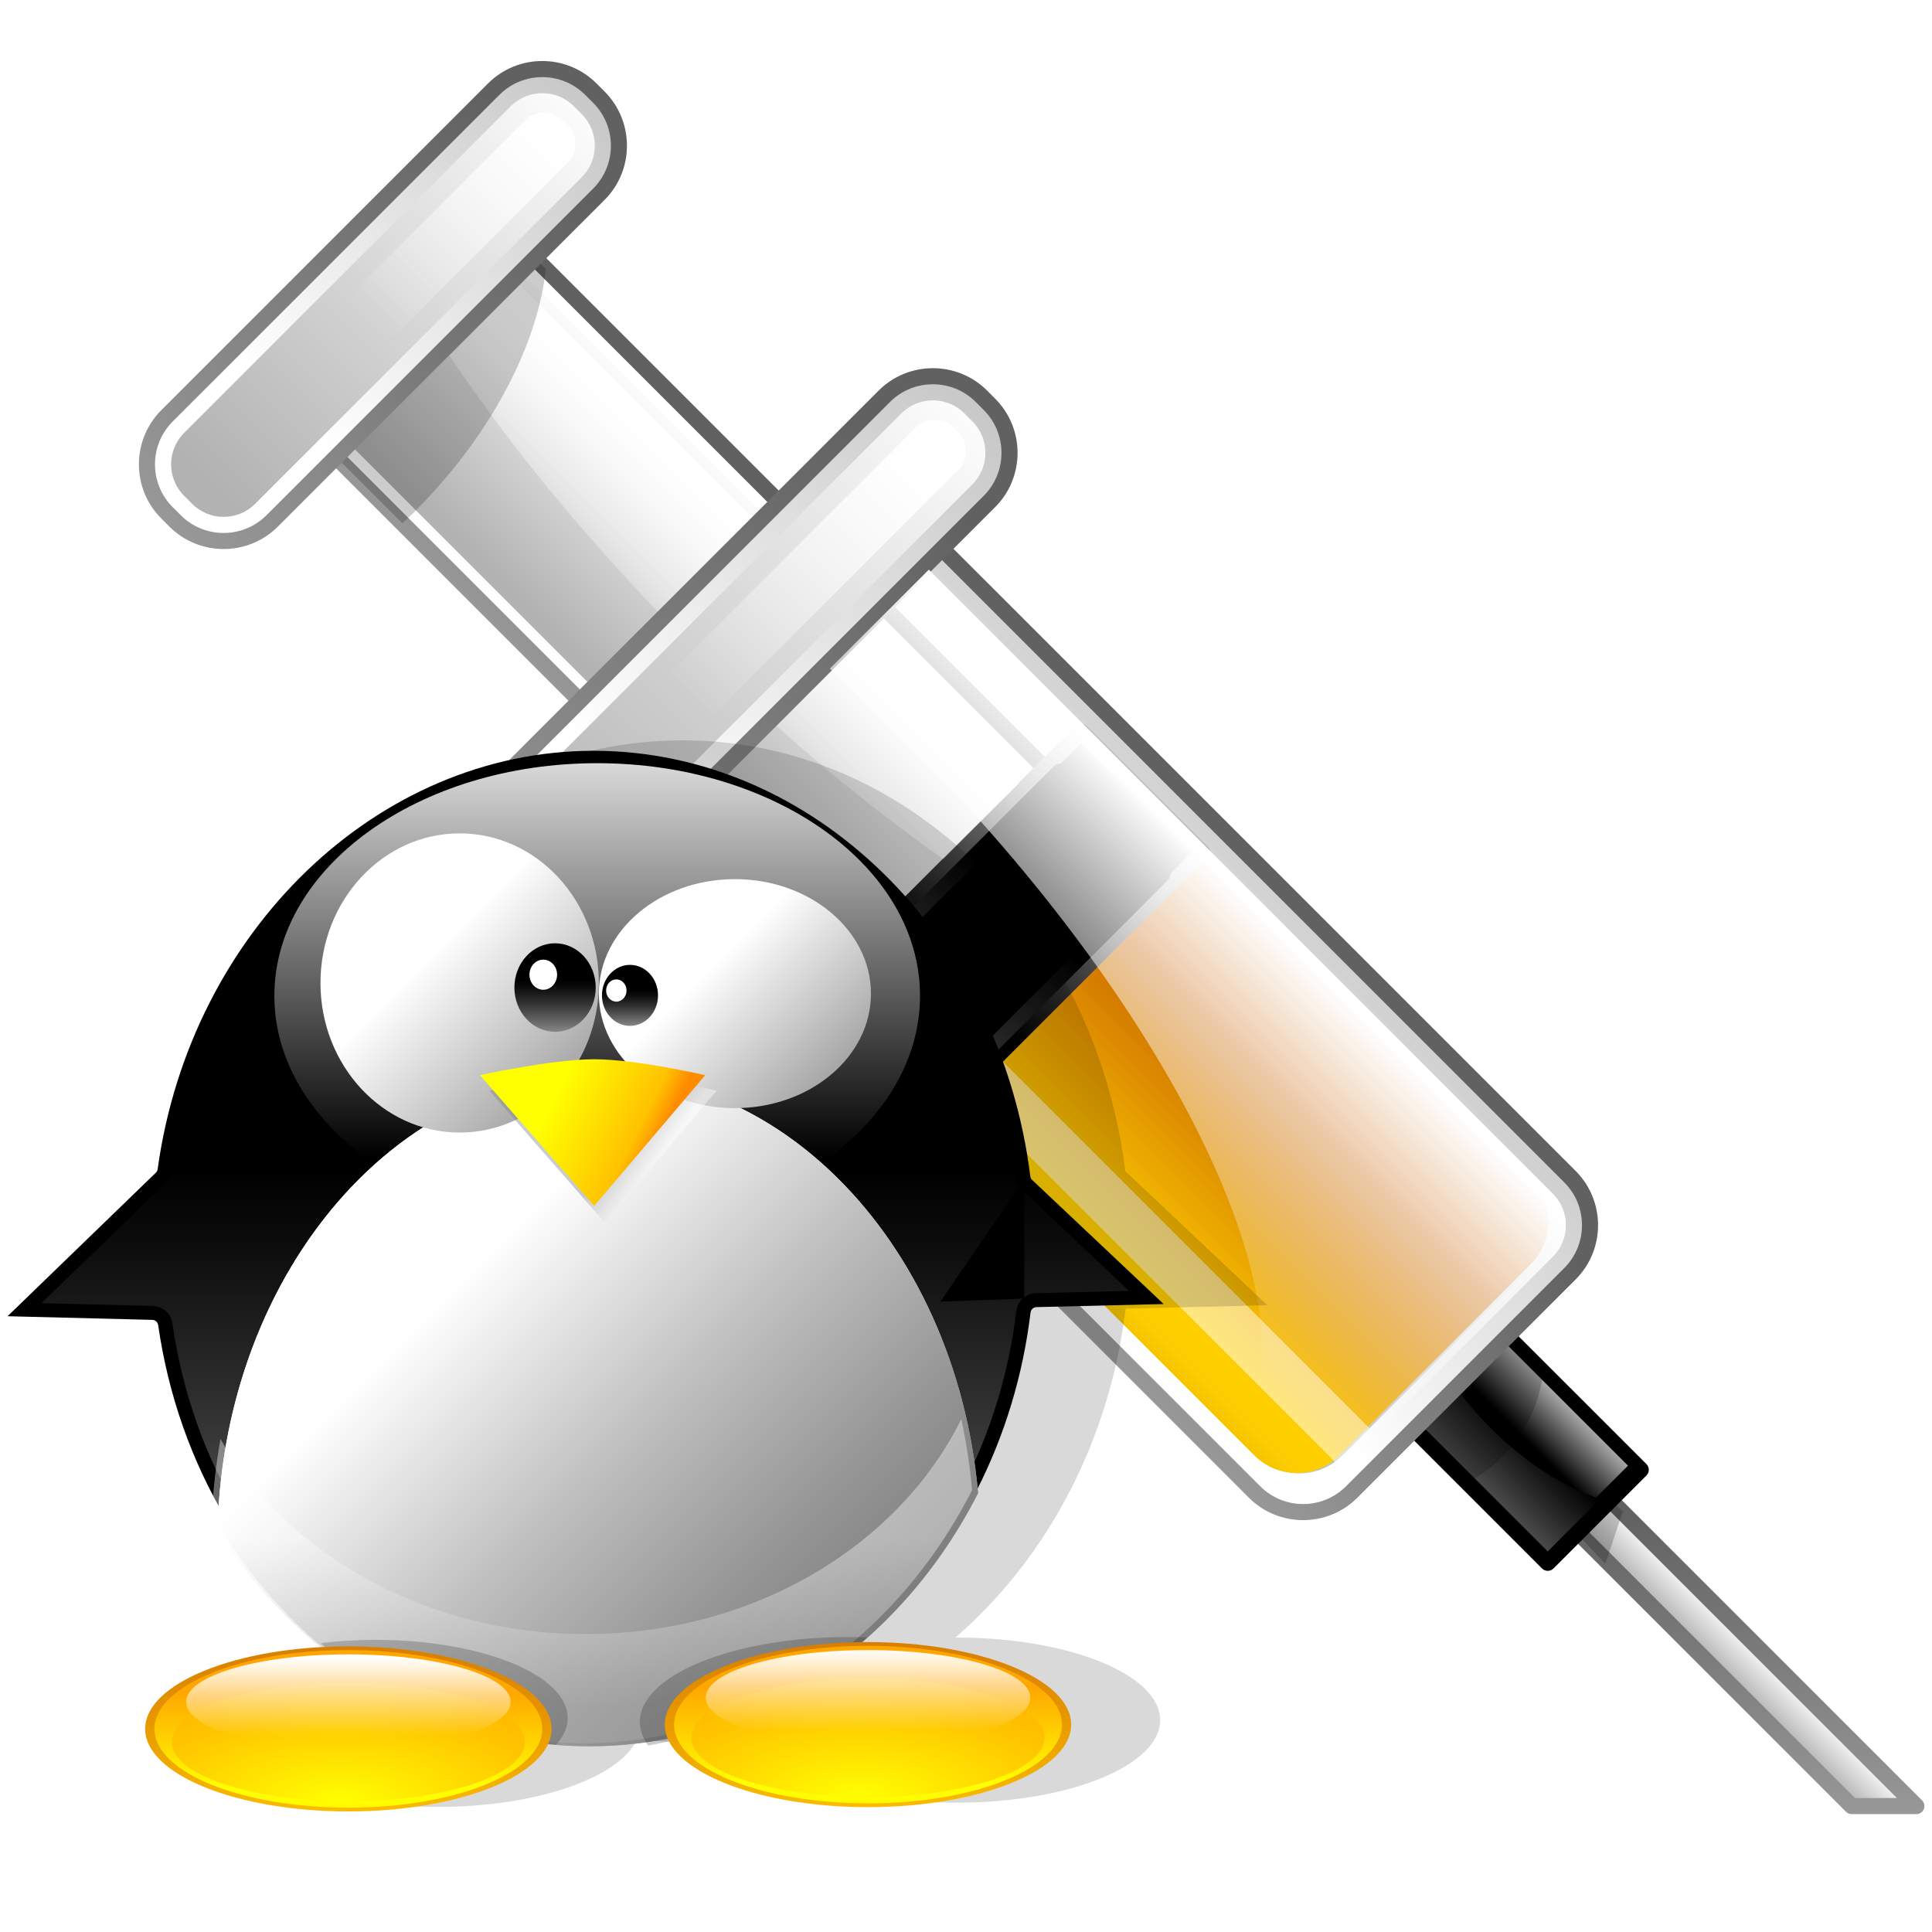 <?xml version="1.0" encoding="UTF-8" standalone="no"?>
<svg
   width="256"
   height="256"
   viewBox="-0.445 0.378 256 256"
   overflow="visible"
   enable-background="new -0.445 0.378 129 116"
   xml:space="preserve"
   version="1.1"
   id="svg139"
   sodipodi:docname="antivirus.svg"
   inkscape:version="1.3 (0e150ed6c4, 2023-07-21)"
   inkscape:export-filename="../antivirus.png"
   inkscape:export-xdpi="96"
   inkscape:export-ydpi="96"
   xmlns:inkscape="http://www.inkscape.org/namespaces/inkscape"
   xmlns:sodipodi="http://sodipodi.sourceforge.net/DTD/sodipodi-0.dtd"
   xmlns="http://www.w3.org/2000/svg"
   xmlns:svg="http://www.w3.org/2000/svg"
   xmlns:rdf="http://www.w3.org/1999/02/22-rdf-syntax-ns#"
   xmlns:cc="http://creativecommons.org/ns#"
   xmlns:a="http://ns.adobe.com/AdobeSVGViewerExtensions/3.0/"><defs
   id="defs139" /><sodipodi:namedview
   id="namedview139"
   pagecolor="#ffffff"
   bordercolor="#000000"
   borderopacity="0.25"
   inkscape:showpageshadow="2"
   inkscape:pageopacity="0.0"
   inkscape:pagecheckerboard="0"
   inkscape:deskcolor="#d1d1d1"
   inkscape:zoom="1.9979878"
   inkscape:cx="330.5826"
   inkscape:cy="281.03275"
   inkscape:current-layer="svg139" />&#10;	<g
   id="Layer_1_2_"
   transform="matrix(1.995,0,0,1.995,-1.368,8.462)">&#10;		<path
   d="m 102.981,82.81 -15.747,8.173 2.423,5.678 16.72,-8.627 z"
   style="clip-rule:evenodd;fill:#ffffff;fill-rule:evenodd"
   id="path1" />&#10;		<g
   id="g139">&#10;			<g
   id="g55">&#10;				<linearGradient
   id="XMLID_1_"
   gradientUnits="userSpaceOnUse"
   x1="-0.571"
   y1="-39.789"
   x2="-0.571"
   y2="-36.685"
   gradientTransform="matrix(0.707,0.707,-0.707,0.707,88.803,132.916)">&#10;					<stop
   offset="0.034"
   style="stop-color:rgb(255,255,255)"
   id="stop1" />&#10;					<stop
   offset="1"
   style="stop-color:rgb(178,178,178)"
   id="stop2" />&#10;					<a:midPointStop
   offset="0.034"
   style="stop-color:#FFFFFF" />&#10;					<a:midPointStop
   offset="0.5"
   style="stop-color:#FFFFFF" />&#10;					<a:midPointStop
   offset="1"
   style="stop-color:#B2B2B2" />&#10;				</linearGradient>&#10;				<path
   d="m 105.005,93.166 -2.147,2.151 20.591,20.589 h 4.297 z"
   style="fill:url(#XMLID_1_)"
   id="path2" />&#10;				<linearGradient
   id="XMLID_2_"
   gradientUnits="userSpaceOnUse"
   x1="-185.43"
   y1="118.769"
   x2="-185.43"
   y2="96.186"
   gradientTransform="translate(300.789)">&#10;					<stop
   offset="0"
   style="stop-color:rgb(158,158,158)"
   id="stop3" />&#10;					<stop
   offset="1"
   style="stop-color:rgb(97,97,97)"
   id="stop4" />&#10;					<a:midPointStop
   offset="0"
   style="stop-color:#9E9E9E" />&#10;					<a:midPointStop
   offset="0.5"
   style="stop-color:#9E9E9E" />&#10;					<a:midPointStop
   offset="1"
   style="stop-color:#616161" />&#10;				</linearGradient>&#10;				<path
   d="m 104.63,92.79 -2.149,2.148 c -0.209,0.208 -0.209,0.547 0,0.756 l 20.589,20.589 c 0.101,0.101 0.236,0.157 0.379,0.157 h 4.297 c 0.216,0 0.409,-0.132 0.493,-0.329 0.082,-0.201 0.036,-0.432 -0.115,-0.584 L 105.386,92.79 c -0.209,-0.209 -0.549,-0.209 -0.756,0 z m 0.375,1.132 c 0.704,0.703 19.798,19.797 21.449,21.45 -1.169,0 -2.513,0 -2.785,0 -0.302,-0.303 -19.333,-19.333 -20.055,-20.055 0.405,-0.404 0.99,-0.99 1.391,-1.395 z"
   style="fill:url(#XMLID_2_)"
   id="path4" />&#10;				<linearGradient
   id="XMLID_3_"
   gradientUnits="userSpaceOnUse"
   x1="-21.775"
   y1="-22.44"
   x2="-21.775"
   y2="-38.937"
   gradientTransform="matrix(0.707,0.707,-0.707,0.707,88.803,132.916)">&#10;					<stop
   offset="0"
   style="stop-color:rgb(255,255,255)"
   id="stop5" />&#10;					<stop
   offset="1"
   style="stop-color:rgb(0,0,0)"
   id="stop6" />&#10;				</linearGradient>&#10;				<path
   d="M 103.262,99.747 91.177,87.663 97.355,81.486 109.44,93.569 Z"
   style="fill:url(#XMLID_3_)"
   id="path6" />&#10;				<path
   d="m 97.354,80.952 c -0.143,0 -0.277,0.056 -0.379,0.156 L 90.8,87.286 c -0.209,0.208 -0.209,0.547 0,0.757 l 12.083,12.083 c 0.102,0.1 0.236,0.155 0.379,0.155 0.143,0 0.277,-0.056 0.379,-0.155 l 6.176,-6.177 c 0.209,-0.21 0.209,-0.549 0,-0.758 L 97.731,81.108 c -0.099,-0.1 -0.234,-0.156 -0.377,-0.156 z m 0,1.289 c 0.686,0.687 10.642,10.644 11.328,11.328 -0.622,0.624 -4.798,4.799 -5.421,5.422 -0.687,-0.686 -10.643,-10.642 -11.328,-11.328 0.623,-0.622 4.799,-4.799 5.421,-5.422 z"
   id="path7" />&#10;				<linearGradient
   id="XMLID_4_"
   gradientUnits="userSpaceOnUse"
   x1="-21.775"
   y1="-23.886"
   x2="-21.775"
   y2="-38.853"
   gradientTransform="matrix(0.707,0.707,-0.707,0.707,88.803,132.916)">&#10;					<stop
   offset="0"
   style="stop-color:rgb(255,255,255)"
   id="stop7" />&#10;					<stop
   offset="1"
   style="stop-color:rgb(0,0,0)"
   id="stop8" />&#10;					<a:midPointStop
   offset="0"
   style="stop-color:#FFFFFF" />&#10;					<a:midPointStop
   offset="0.5"
   style="stop-color:#FFFFFF" />&#10;					<a:midPointStop
   offset="1"
   style="stop-color:#000000" />&#10;				</linearGradient>&#10;				<path
   d="M 97.627,82.334 95.23,84.73 c 0.854,1.993 2.304,4.13 4.257,6.082 2.25,2.251 4.744,3.835 6.98,4.605 l 2.124,-2.122 z"
   style="fill:url(#XMLID_4_)"
   id="path8" />&#10;				<linearGradient
   id="XMLID_5_"
   gradientUnits="userSpaceOnUse"
   x1="-21.775"
   y1="-43.912"
   x2="-21.775"
   y2="-38.442"
   gradientTransform="matrix(0.707,0.707,-0.707,0.707,88.803,132.916)">&#10;					<stop
   offset="0"
   style="stop-color:rgb(255,255,255)"
   id="stop9" />&#10;					<stop
   offset="1"
   style="stop-color:rgb(0,0,0)"
   id="stop10" />&#10;					<a:midPointStop
   offset="0"
   style="stop-color:#FFFFFF" />&#10;					<a:midPointStop
   offset="0.5"
   style="stop-color:#FFFFFF" />&#10;					<a:midPointStop
   offset="1"
   style="stop-color:#000000" />&#10;				</linearGradient>&#10;				<path
   a:adobe-blending-mode="screen"
   d="M 97.627,82.334 95.23,84.73 c 0.854,1.993 2.304,4.13 4.257,6.082 2.25,2.251 4.744,3.835 6.98,4.605 l 2.124,-2.122 z"
   style="fill:url(#XMLID_5_)"
   id="path10" />&#10;				<path
   d="m 108.239,96.359 -1.156,3.465 -1.688,-1.811 2.188,-2.248 0.812,0.687 z"
   style="opacity:0.2"
   id="path11" />&#10;				<path
   d="m 103.005,86.812 -2.335,-2.333 -6.003,6.006 3.679,3.68 c 2.521,-1.441 4.32,-4.154 4.659,-7.353 z"
   style="opacity:0.2"
   id="path12" />&#10;				<linearGradient
   id="XMLID_6_"
   gradientUnits="userSpaceOnUse"
   x1="-60.916"
   y1="-29.652"
   x2="-59.451"
   y2="-67.301"
   gradientTransform="matrix(0.707,0.707,-0.707,0.707,88.803,132.916)">&#10;					<stop
   offset="0.034"
   style="stop-color:rgb(255,255,255)"
   id="stop12" />&#10;					<stop
   offset="1"
   style="stop-color:rgb(178,178,178)"
   id="stop13" />&#10;					<a:midPointStop
   offset="0.034"
   style="stop-color:#FFFFFF" />&#10;					<a:midPointStop
   offset="0.5"
   style="stop-color:#FFFFFF" />&#10;					<a:midPointStop
   offset="1"
   style="stop-color:#B2B2B2" />&#10;				</linearGradient>&#10;				<path
   d="m 90.24,95.046 c -1.781,1.781 -4.669,1.781 -6.45,0 L 40.985,52.243 c -1.779,-1.783 -1.779,-4.67 0,-6.451 L 55.483,31.294 c 1.78,-1.78 4.669,-1.78 6.45,0 l 42.803,42.804 c 1.781,1.78 1.781,4.67 0,6.448 z"
   style="fill:url(#XMLID_6_)"
   id="path13" />&#10;				<linearGradient
   id="XMLID_7_"
   gradientUnits="userSpaceOnUse"
   x1="-68.535"
   y1="-45.476"
   x2="-33.116"
   y2="-10.057"
   gradientTransform="matrix(0.707,0.707,-0.707,0.707,88.803,132.916)">&#10;					<stop
   offset="0.034"
   style="stop-color:rgb(255,255,255)"
   id="stop14" />&#10;					<stop
   offset="1"
   style="stop-color:rgb(178,178,178)"
   id="stop15" />&#10;					<a:midPointStop
   offset="0.034"
   style="stop-color:#FFFFFF" />&#10;					<a:midPointStop
   offset="0.5"
   style="stop-color:#FFFFFF" />&#10;					<a:midPointStop
   offset="1"
   style="stop-color:#B2B2B2" />&#10;				</linearGradient>&#10;				<path
   d="m 89.611,92.63 c -1.563,1.563 -4.094,1.563 -5.657,0 L 42.674,51.35 c -1.564,-1.564 -1.564,-4.096 0,-5.657 l 12.71,-12.712 c 1.56,-1.561 4.093,-1.561 5.655,0 l 41.284,41.283 c 1.562,1.563 1.561,4.096 0,5.656 z"
   style="fill:url(#XMLID_7_)"
   id="path15" />&#10;				<linearGradient
   id="XMLID_8_"
   gradientUnits="userSpaceOnUse"
   x1="-60.59"
   y1="-19.675"
   x2="-60.59"
   y2="-48.984"
   gradientTransform="matrix(0.707,0.707,-0.707,0.707,88.803,132.916)">&#10;					<stop
   offset="0"
   style="stop-color:rgb(158,158,158)"
   id="stop16" />&#10;					<stop
   offset="1"
   style="stop-color:rgb(97,97,97)"
   id="stop17" />&#10;					<a:midPointStop
   offset="0"
   style="stop-color:#9E9E9E" />&#10;					<a:midPointStop
   offset="0.5"
   style="stop-color:#9E9E9E" />&#10;					<a:midPointStop
   offset="1"
   style="stop-color:#616161" />&#10;				</linearGradient>&#10;				<path
   d="M 55.105,30.918 40.608,45.416 c -0.962,0.962 -1.492,2.242 -1.492,3.6 -10e-4,1.361 0.529,2.643 1.492,3.604 l 42.803,42.804 c 1.987,1.986 5.221,1.984 7.205,0 l 14.499,-14.498 c 1.984,-1.985 1.986,-5.217 0,-7.205 L 62.311,30.918 c -1.987,-1.986 -5.219,-1.986 -7.206,0 z M 84.168,94.667 41.364,51.865 c -0.76,-0.76 -1.178,-1.772 -1.178,-2.849 0,-1.074 0.418,-2.087 1.178,-2.845 L 55.86,31.673 c 1.571,-1.57 4.126,-1.57 5.695,0 l 42.802,42.804 c 0.786,0.785 1.179,1.815 1.179,2.847 0,1.032 -0.393,2.063 -1.179,2.847 L 89.861,94.667 c -1.57,1.57 -4.124,1.57 -5.693,0 z"
   style="fill:url(#XMLID_8_)"
   id="path17" />&#10;				<linearGradient
   id="XMLID_9_"
   gradientUnits="userSpaceOnUse"
   x1="-98.984"
   y1="-47.333"
   x2="-98.984"
   y2="-30.805"
   gradientTransform="matrix(0.707,0.707,-0.707,0.707,88.803,132.916)">&#10;					<stop
   offset="0.034"
   style="stop-color:rgb(255,255,255)"
   id="stop18" />&#10;					<stop
   offset="1"
   style="stop-color:rgb(178,178,178)"
   id="stop19" />&#10;					<a:midPointStop
   offset="0.034"
   style="stop-color:#FFFFFF" />&#10;					<a:midPointStop
   offset="0.5"
   style="stop-color:#FFFFFF" />&#10;					<a:midPointStop
   offset="1"
   style="stop-color:#B2B2B2" />&#10;				</linearGradient>&#10;				<path
   d="M 22.421,24.177 57.56,59.314 69.006,47.868 33.867,12.73 Z"
   style="fill:url(#XMLID_9_)"
   id="path19" />&#10;				<linearGradient
   id="XMLID_10_"
   gradientUnits="userSpaceOnUse"
   x1="-100.141"
   y1="-26.225"
   x2="-100.141"
   y2="-45.084"
   gradientTransform="matrix(0.707,0.707,-0.707,0.707,88.803,132.916)">&#10;					<stop
   offset="0"
   style="stop-color:rgb(158,158,158)"
   id="stop20" />&#10;					<stop
   offset="1"
   style="stop-color:rgb(97,97,97)"
   id="stop21" />&#10;					<a:midPointStop
   offset="0"
   style="stop-color:#9E9E9E" />&#10;					<a:midPointStop
   offset="0.5"
   style="stop-color:#9E9E9E" />&#10;					<a:midPointStop
   offset="1"
   style="stop-color:#616161" />&#10;				</linearGradient>&#10;				<path
   d="m 32.168,8.734 c -0.142,0 -0.278,0.056 -0.377,0.157 l -13.208,13.21 c -0.209,0.207 -0.209,0.546 0,0.753 l 38.66,38.662 c 0.209,0.209 0.546,0.209 0.755,0 L 71.206,48.307 c 0.209,-0.209 0.209,-0.546 0,-0.755 L 32.547,8.892 c -0.1,-0.1 -0.238,-0.158 -0.379,-0.158 z m 0,1.291 C 32.903,10.759 69.339,47.197 70.072,47.931 69.383,48.622 58.313,59.689 57.619,60.383 56.886,59.649 20.448,23.213 19.715,22.479 20.409,21.787 31.477,10.717 32.168,10.025 Z"
   style="fill:url(#XMLID_10_)"
   id="path21" />&#10;				<path
   d="M 62.292,70.643 54.237,62.59 72.279,44.547 80.334,52.601 Z"
   id="path22" />&#10;				<linearGradient
   id="XMLID_11_"
   gradientUnits="userSpaceOnUse"
   x1="-69.579"
   y1="-57.888"
   x2="-68.197"
   y2="-33.03"
   gradientTransform="matrix(0.707,0.707,-0.707,0.707,88.803,132.916)">&#10;					<stop
   offset="0"
   style="stop-color:rgb(255,255,255)"
   id="stop22" />&#10;					<stop
   offset="1"
   style="stop-color:rgb(0,0,0)"
   id="stop23" />&#10;					<a:midPointStop
   offset="0"
   style="stop-color:#FFFFFF" />&#10;					<a:midPointStop
   offset="0.5"
   style="stop-color:#FFFFFF" />&#10;					<a:midPointStop
   offset="1"
   style="stop-color:#000000" />&#10;				</linearGradient>&#10;				<path
   d="M 71.901,44.168 53.86,62.21 c -0.209,0.209 -0.209,0.548 0,0.756 l 8.055,8.053 c 0.207,0.209 0.546,0.209 0.755,0 L 80.71,52.98 c 0.209,-0.208 0.209,-0.547 0,-0.755 l -8.053,-8.056 c -0.102,-0.098 -0.236,-0.157 -0.379,-0.157 -0.141,0 -0.279,0.058 -0.377,0.156 z m 0.377,1.134 c 0.652,0.652 6.647,6.647 7.298,7.299 C 78.869,53.309 62.999,69.178 62.291,69.886 61.639,69.232 55.646,63.24 54.993,62.59 55.703,61.879 71.569,46.01 72.278,45.302 Z"
   style="fill:url(#XMLID_11_)"
   id="path23" />&#10;				<linearGradient
   id="XMLID_12_"
   gradientUnits="userSpaceOnUse"
   x1="-68.485"
   y1="4.041"
   x2="-68.485"
   y2="-39.911"
   gradientTransform="matrix(0.707,0.707,-0.707,0.707,88.803,132.916)">&#10;					<stop
   offset="0"
   style="stop-color:rgb(255,255,255)"
   id="stop24" />&#10;					<stop
   offset="1"
   style="stop-color:rgb(0,0,0)"
   id="stop25" />&#10;					<a:midPointStop
   offset="0"
   style="stop-color:#FFFFFF" />&#10;					<a:midPointStop
   offset="0.5"
   style="stop-color:#FFFFFF" />&#10;					<a:midPointStop
   offset="1"
   style="stop-color:#000000" />&#10;				</linearGradient>&#10;				<path
   d="M 70.495,46.802 54.994,62.306 c -0.18,0.178 -0.18,0.469 0,0.65 l 6.921,6.92 c 0.178,0.178 0.469,0.178 0.647,0 L 78.065,54.373 c 0.179,-0.178 0.179,-0.469 0,-0.651 l -6.921,-6.92 c -0.086,-0.085 -0.202,-0.135 -0.323,-0.135 -0.122,0.002 -0.24,0.049 -0.326,0.135 z m 0.326,0.973 c 0.56,0.562 5.708,5.712 6.27,6.272 -0.609,0.61 -14.244,14.244 -14.854,14.853 -0.558,-0.56 -5.71,-5.71 -6.269,-6.27 0.61,-0.609 14.243,-14.246 14.853,-14.855 z"
   style="fill:url(#XMLID_12_)"
   id="path25" />&#10;				<linearGradient
   id="XMLID_13_"
   gradientUnits="userSpaceOnUse"
   x1="-98.093"
   y1="-46.119"
   x2="-98.093"
   y2="-33.036"
   gradientTransform="matrix(0.707,0.707,-0.707,0.707,88.803,132.916)">&#10;					<stop
   offset="10.919%"
   style="stop-color:rgb(255,255,255)"
   id="stop26" />&#10;					<stop
   offset="100%"
   style="stop-opacity:0;stop-color:rgb(255,255,255)"
   id="stop27" />&#10;				</linearGradient>&#10;				<path
   a:adobe-blending-mode="screen"
   d="m 35.004,14.877 -4.688,4.688 c 4.127,6.165 9.488,12.697 15.829,19.039 5.633,5.631 11.415,10.492 16.959,14.401 l 5.013,-5.015 z"
   style="fill:url(#XMLID_13_)"
   id="path27" />&#10;				<g
   id="g35">&#10;					<linearGradient
   id="XMLID_14_"
   gradientUnits="userSpaceOnUse"
   x1="-94.236"
   y1="-24.887"
   x2="-94.236"
   y2="-75.324"
   gradientTransform="matrix(0.707,0.707,-0.707,0.707,88.803,132.916)">&#10;						<stop
   offset="0.034"
   style="stop-color:rgb(255,255,255)"
   id="stop28" />&#10;						<stop
   offset="1"
   style="stop-color:rgb(178,178,178)"
   id="stop29" />&#10;					</linearGradient>&#10;					<path
   d="m 38.944,56.489 c -1.781,1.783 -4.669,1.783 -6.45,0 l -0.533,-0.532 c -1.781,-1.781 -1.781,-4.668 0,-6.451 L 59.199,22.27 c 1.781,-1.782 4.668,-1.782 6.45,0 l 0.531,0.533 c 1.781,1.78 1.783,4.668 0.002,6.448 z"
   style="fill:url(#XMLID_14_)"
   id="path29" />&#10;					<linearGradient
   id="XMLID_15_"
   gradientUnits="userSpaceOnUse"
   x1="-94.234"
   y1="-63.538"
   x2="-94.234"
   y2="-18.169"
   gradientTransform="matrix(0.707,0.707,-0.707,0.707,88.803,132.916)">&#10;						<stop
   offset="0.034"
   style="stop-color:rgb(255,255,255)"
   id="stop30" />&#10;						<stop
   offset="1"
   style="stop-color:rgb(178,178,178)"
   id="stop31" />&#10;					</linearGradient>&#10;					<path
   d="m 65.046,23.936 -0.531,-0.532 c -1.152,-1.152 -3.03,-1.152 -4.182,0 L 33.095,50.642 c -1.154,1.151 -1.154,3.029 0,4.183 l 0.531,0.532 c 1.154,1.152 3.03,1.152 4.184,0 L 65.048,28.12 C 66.2,26.965 66.2,25.09 65.046,23.936 Z"
   style="fill:url(#XMLID_15_)"
   id="path31" />&#10;					<linearGradient
   id="XMLID_16_"
   gradientUnits="userSpaceOnUse"
   x1="-94.235"
   y1="-60.474"
   x2="-94.235"
   y2="-34.089"
   gradientTransform="matrix(0.707,0.707,-0.707,0.707,88.803,132.916)">&#10;						<stop
   offset="14.368%"
   style="stop-color:rgb(255,255,255)"
   id="stop32" />&#10;						<stop
   offset="100%"
   style="stop-opacity:0;stop-color:rgb(255,255,255)"
   id="stop33" />&#10;					</linearGradient>&#10;					<path
   a:adobe-blending-mode="screen"
   d="m 64.102,24.667 -0.32,-0.318 c -0.69,-0.691 -1.815,-0.691 -2.507,0 L 42.73,42.895 c -0.692,0.691 -0.692,1.815 0,2.505 l 0.319,0.321 c 0.692,0.691 1.817,0.691 2.507,0 L 64.101,27.176 c 0.693,-0.691 0.691,-1.815 0.001,-2.509 z"
   style="fill:url(#XMLID_16_)"
   id="path33" />&#10;					<linearGradient
   id="XMLID_17_"
   gradientUnits="userSpaceOnUse"
   x1="-94.236"
   y1="-8.891"
   x2="-94.236"
   y2="-55.406"
   gradientTransform="matrix(0.707,0.707,-0.707,0.707,88.803,132.916)">&#10;						<stop
   offset="0"
   style="stop-color:rgb(158,158,158)"
   id="stop34" />&#10;						<stop
   offset="1"
   style="stop-color:rgb(97,97,97)"
   id="stop35" />&#10;					</linearGradient>&#10;					<path
   d="M 58.82,21.892 31.583,49.129 c -0.962,0.963 -1.492,2.242 -1.492,3.603 0,1.36 0.529,2.64 1.492,3.602 l 0.533,0.535 c 1.987,1.985 5.219,1.985 7.206,0 L 66.558,29.63 c 1.987,-1.987 1.987,-5.219 0,-7.205 l -0.53,-0.534 C 64.04,19.907 60.807,19.904 58.82,21.892 Z m -25.949,34.22 -0.533,-0.531 c -1.569,-1.572 -1.569,-4.126 0,-5.696 L 59.575,22.647 c 1.571,-1.569 4.124,-1.569 5.695,0 l 0.532,0.533 c 1.57,1.572 1.57,4.125 0,5.695 L 38.565,56.112 c -1.57,1.57 -4.124,1.57 -5.694,0 z"
   style="fill:url(#XMLID_17_)"
   id="path35" />&#10;				</g>&#10;				<path
   d="M 36.719,13.82 32.168,9.27 18.96,22.478 l 8.226,8.225 c 0.262,-0.25 0.531,-0.486 0.79,-0.745 5.122,-5.123 8.187,-11.108 8.743,-16.138 z"
   style="opacity:0.2"
   id="path36" />&#10;				<g
   id="g43">&#10;					<linearGradient
   id="XMLID_18_"
   gradientUnits="userSpaceOnUse"
   x1="-127.007"
   y1="-27.051"
   x2="-127.007"
   y2="-69.192"
   gradientTransform="matrix(0.707,0.707,-0.707,0.707,88.803,132.916)">&#10;						<stop
   offset="0.034"
   style="stop-color:rgb(255,255,255)"
   id="stop36" />&#10;						<stop
   offset="1"
   style="stop-color:rgb(178,178,178)"
   id="stop37" />&#10;					</linearGradient>&#10;					<path
   d="m 18.542,30.545 c -1.783,1.781 -4.669,1.781 -6.452,0 l -0.531,-0.532 c -1.781,-1.78 -1.781,-4.669 0,-6.451 L 33.256,1.868 c 1.781,-1.781 4.667,-1.781 6.448,0 l 0.533,0.534 c 1.781,1.781 1.781,4.668 0,6.449 z"
   style="fill:url(#XMLID_18_)"
   id="path37" />&#10;					<linearGradient
   id="XMLID_19_"
   gradientUnits="userSpaceOnUse"
   x1="-127.006"
   y1="-59.042"
   x2="-127.006"
   y2="-21.675"
   gradientTransform="matrix(0.707,0.707,-0.707,0.707,88.803,132.916)">&#10;						<stop
   offset="0.034"
   style="stop-color:rgb(255,255,255)"
   id="stop38" />&#10;						<stop
   offset="1"
   style="stop-color:rgb(178,178,178)"
   id="stop39" />&#10;					</linearGradient>&#10;					<path
   d="M 39.103,3.534 38.572,3.002 c -1.154,-1.154 -3.03,-1.154 -4.183,0 L 12.693,24.698 c -1.154,1.151 -1.154,3.029 0,4.183 l 0.533,0.532 c 1.153,1.153 3.03,1.153 4.183,-0.001 L 39.105,7.716 c 1.151,-1.152 1.151,-3.03 -0.002,-4.182 z"
   style="fill:url(#XMLID_19_)"
   id="path39" />&#10;					<linearGradient
   id="XMLID_20_"
   gradientUnits="userSpaceOnUse"
   x1="-127.007"
   y1="-56.188"
   x2="-127.007"
   y2="-36.747"
   gradientTransform="matrix(0.707,0.707,-0.707,0.707,88.803,132.916)">&#10;						<stop
   offset="7.471%"
   style="stop-color:rgb(255,255,255)"
   id="stop40" />&#10;						<stop
   offset="100%"
   style="stop-opacity:0;stop-color:rgb(255,255,255)"
   id="stop41" />&#10;					</linearGradient>&#10;					<path
   a:adobe-blending-mode="screen"
   d="M 38.158,4.264 37.84,3.948 c -0.692,-0.691 -1.816,-0.691 -2.508,0 L 22.327,16.951 c -0.69,0.691 -0.69,1.815 0,2.508 l 0.32,0.319 c 0.692,0.692 1.815,0.692 2.507,-0.002 L 38.158,6.772 c 0.692,-0.691 0.69,-1.814 0,-2.508 z"
   style="fill:url(#XMLID_20_)"
   id="path41" />&#10;					<linearGradient
   id="XMLID_21_"
   gradientUnits="userSpaceOnUse"
   x1="-127.007"
   y1="-13.582"
   x2="-127.007"
   y2="-52.613"
   gradientTransform="matrix(0.707,0.707,-0.707,0.707,88.803,132.916)">&#10;						<stop
   offset="0"
   style="stop-color:rgb(158,158,158)"
   id="stop42" />&#10;						<stop
   offset="1"
   style="stop-color:rgb(97,97,97)"
   id="stop43" />&#10;					</linearGradient>&#10;					<path
   d="M 32.877,1.491 11.181,23.186 c -0.962,0.962 -1.492,2.242 -1.492,3.603 0,1.361 0.529,2.64 1.493,3.602 l 0.531,0.534 c 1.987,1.985 5.22,1.985 7.204,0 L 40.615,9.228 C 42.6,7.243 42.6,4.01 40.615,2.023 L 40.083,1.491 c -1.987,-1.988 -5.221,-1.988 -7.206,0 z M 12.469,30.169 11.936,29.635 c -1.571,-1.57 -1.571,-4.124 0,-5.693 L 33.633,2.247 c 1.569,-1.57 4.124,-1.57 5.695,0 l 0.531,0.532 c 1.571,1.569 1.571,4.123 0.002,5.693 L 18.162,30.169 c -1.569,1.57 -4.123,1.57 -5.693,0 z"
   style="fill:url(#XMLID_21_)"
   id="path43" />&#10;				</g>&#10;				<linearGradient
   id="XMLID_22_"
   gradientUnits="userSpaceOnUse"
   x1="-45.204"
   y1="-43.918"
   x2="-45.204"
   y2="-21.062"
   gradientTransform="matrix(0.707,0.707,-0.707,0.707,88.803,132.914)">&#10;					<stop
   offset="0.011"
   style="stop-color:rgb(199,98,0)"
   id="stop44" />&#10;					<stop
   offset="0.691"
   style="stop-color:rgb(255,207,0)"
   id="stop45" />&#10;					<stop
   offset="0.779"
   style="stop-color:rgb(252,205,0)"
   id="stop46" />&#10;					<stop
   offset="0.833"
   style="stop-color:rgb(244,197,0)"
   id="stop47" />&#10;					<stop
   offset="0.879"
   style="stop-color:rgb(229,184,0)"
   id="stop48" />&#10;					<stop
   offset="0.919"
   style="stop-color:rgb(209,165,0)"
   id="stop49" />&#10;					<stop
   offset="0.956"
   style="stop-color:rgb(182,140,0)"
   id="stop50" />&#10;					<stop
   offset="0.99"
   style="stop-color:rgb(150,111,0)"
   id="stop51" />&#10;					<stop
   offset="1"
   style="stop-color:rgb(139,101,0)"
   id="stop52" />&#10;				</linearGradient>&#10;				<path
   d="M 102.14,74.246 80.714,52.822 62.347,71.189 83.771,92.615 c 1.564,1.562 4.094,1.562 5.657,0 L 102.14,79.903 c 1.562,-1.561 1.562,-4.092 0,-5.657 z"
   style="fill:url(#XMLID_22_)"
   id="path52" />&#10;				<linearGradient
   id="XMLID_23_"
   gradientUnits="userSpaceOnUse"
   x1="-58.153"
   y1="-52.495"
   x2="-58.153"
   y2="-29.083"
   gradientTransform="matrix(0.707,0.707,-0.707,0.707,88.803,132.916)">&#10;					<stop
   offset="7.471%"
   style="stop-color:rgb(255,255,255)"
   id="stop53" />&#10;					<stop
   offset="100%"
   style="stop-opacity:0;stop-color:rgb(255,255,255)"
   id="stop54" />&#10;				</linearGradient>&#10;				<path
   a:adobe-blending-mode="screen"
   d="m 103.603,75.23 c 0,0 -39.304,-39.302 -41.448,-41.447 -0.744,0.744 -3.443,3.441 -6.575,6.574 1.313,1.208 3.688,3.522 4.987,4.82 18.264,18.266 27.802,38.585 22.063,46.442 1.444,1.444 2.294,2.293 2.294,2.293 1.152,1.153 3.029,1.153 4.183,0 l 14.496,-14.496 c 1.154,-1.154 1.154,-3.029 0,-4.186 z"
   style="fill:url(#XMLID_23_)"
   id="path54" />&#10;				<path
   a:adobe-blending-mode="screen"
   d="M 89.539,93.457 46.278,50.196 48.546,47.929 91.807,91.19 Z"
   style="opacity:0.5;fill:#ffffff"
   id="path55" />&#10;			</g>&#10;			<g
   id="g138">&#10;				<path
   d="m 64.025,104.713 c -0.038,0 -0.076,0.002 -0.113,0.003 3.111,-2.691 5.737,-6.052 7.695,-9.897 1.841,-3.617 3.1,-7.652 3.617,-11.953 l 9.418,-0.229 -9.436,-8.9 C 73.188,57.566 60.794,45.12 45.795,45.12 30.944,45.12 18.638,57.322 16.439,73.259 L 5.909,83.445 16.475,83.71 c 0.628,4.365 2.033,8.431 4.023,12.051 -0.017,0.3 -0.053,0.593 -0.063,0.895 1.947,3.256 4.4,6.097 7.224,8.401 -6.566,0.369 -11.645,2.657 -11.645,5.425 0,3.021 6.054,5.481 13.496,5.481 6.599,0 12.095,-1.936 13.256,-4.481 0.169,0.017 0.339,0.033 0.51,0.049 0.012,10e-4 0.026,0.003 0.038,0.004 v -10e-4 c 0.731,0.061 1.464,0.103 2.209,0.103 0.045,0 0.087,-0.006 0.13,-0.007 0.048,0.001 0.094,0.007 0.142,0.007 1.187,0 2.354,-0.095 3.502,-0.245 0.041,0.063 0.077,0.131 0.124,0.195 0.464,-0.083 0.919,-0.194 1.375,-0.3 1.249,2.502 6.704,4.393 13.228,4.393 7.439,0 13.494,-2.461 13.494,-5.483 0.002,-3.023 -6.053,-5.484 -13.493,-5.484 z"
   style="opacity:0.15"
   id="path56" />&#10;				<g
   id="g137">&#10;					<path
   d="m 10.816,73.836 c 0.065,-0.061 0.104,-0.141 0.116,-0.228 2.188,-15.846 14.635,-27.794 28.954,-27.794 14.526,0 26.996,12.151 29.009,28.266 0.01,0.091 0.053,0.174 0.119,0.237 0,0 7.538,7.112 8.737,8.243 -1.564,0.037 -8.445,0.205 -8.445,0.205 -0.202,0.005 -0.37,0.156 -0.395,0.352 -0.503,4.167 -1.706,8.146 -3.578,11.821 -5.209,10.237 -14.962,16.598 -25.447,16.598 -9.783,0 -18.881,-5.453 -24.339,-14.585 -2.367,-3.955 -3.907,-8.328 -4.58,-12.997 -0.028,-0.193 -0.194,-0.337 -0.393,-0.342 0,0 -8.031,-0.202 -9.61,-0.242 1.187,-1.145 9.852,-9.534 9.852,-9.534 z"
   id="path57" />&#10;					<linearGradient
   id="XMLID_24_"
   gradientUnits="userSpaceOnUse"
   x1="39.336"
   y1="136.621"
   x2="39.336"
   y2="73.503">&#10;						<stop
   offset="0"
   style="stop-color:rgb(255,255,255)"
   id="stop57" />&#10;						<stop
   offset="0.203"
   style="stop-color:rgb(194,194,194)"
   id="stop58" />&#10;						<stop
   offset="0.494"
   style="stop-color:rgb(112,112,112)"
   id="stop59" />&#10;						<stop
   offset="0.733"
   style="stop-color:rgb(51,51,51)"
   id="stop60" />&#10;						<stop
   offset="0.908"
   style="stop-color:rgb(14,14,14)"
   id="stop61" />&#10;						<stop
   offset="1"
   style="stop-color:rgb(0,0,0)"
   id="stop62" />&#10;						<a:midPointStop
   offset="0"
   style="stop-color:#FFFFFF" />&#10;						<a:midPointStop
   offset="0.435"
   style="stop-color:#FFFFFF" />&#10;						<a:midPointStop
   offset="1"
   style="stop-color:#000000" />&#10;					</linearGradient>&#10;					<path
   d="M 68.354,74.985 C 68.129,74.775 67.988,74.494 67.95,74.192 65.996,58.543 53.931,46.742 39.886,46.742 c -13.846,0 -25.888,11.603 -28.01,26.989 -0.041,0.289 -0.178,0.559 -0.391,0.765 0,0 -5.484,5.306 -8.272,8.004 3.109,0.078 7.385,0.186 7.385,0.186 0.665,0.017 1.218,0.499 1.311,1.14 0.654,4.55 2.154,8.807 4.458,12.658 5.287,8.844 14.079,14.125 23.519,14.125 10.122,0 19.547,-6.162 24.597,-16.081 1.824,-3.582 2.995,-7.458 3.485,-11.52 0.079,-0.653 0.639,-1.151 1.313,-1.17 0,0 3.39,-0.082 6.178,-0.149 -2.641,-2.494 -7.105,-6.704 -7.105,-6.704 z"
   style="fill:url(#XMLID_24_)"
   id="path62" />&#10;					<linearGradient
   id="XMLID_25_"
   gradientUnits="userSpaceOnUse"
   x1="40.127"
   y1="42.034"
   x2="40.127"
   y2="72.853">&#10;						<stop
   offset="0"
   style="stop-color:rgb(255,255,255)"
   id="stop63" />&#10;						<stop
   offset="1"
   style="stop-color:rgb(0,0,0)"
   id="stop64" />&#10;						<a:midPointStop
   offset="0"
   style="stop-color:#FFFFFF" />&#10;						<a:midPointStop
   offset="0.5"
   style="stop-color:#FFFFFF" />&#10;						<a:midPointStop
   offset="1"
   style="stop-color:#000000" />&#10;					</linearGradient>&#10;					<path
   a:adobe-blending-mode="screen"
   d="m 61.569,62.088 c 0,8.533 -9.6,15.449 -21.441,15.449 -11.841,0 -21.442,-6.916 -21.442,-15.449 0,-8.533 9.6,-15.45 21.442,-15.45 11.842,0 21.441,6.917 21.441,15.45 z"
   style="fill:url(#XMLID_25_)"
   id="path64" />&#10;					<path
   d="m 42.333,61.131 c 0,0.442 -0.327,0.798 -0.73,0.798 -0.406,0 -0.733,-0.356 -0.733,-0.798 0,-0.439 0.327,-0.795 0.733,-0.795 0.403,0 0.73,0.356 0.73,0.795 z"
   style="fill:#ffffff"
   id="path65" />&#10;					<linearGradient
   id="XMLID_26_"
   gradientUnits="userSpaceOnUse"
   x1="34.616"
   y1="85.486"
   x2="60.365"
   y2="111.235">&#10;						<stop
   offset="0.006"
   style="stop-color:rgb(255,255,255)"
   id="stop65" />&#10;						<stop
   offset="0.235"
   style="stop-color:rgb(223,223,223)"
   id="stop66" />&#10;						<stop
   offset="0.573"
   style="stop-color:rgb(182,182,182)"
   id="stop67" />&#10;						<stop
   offset="0.839"
   style="stop-color:rgb(157,157,157)"
   id="stop68" />&#10;						<stop
   offset="1"
   style="stop-color:rgb(148,148,148)"
   id="stop69" />&#10;						<a:midPointStop
   offset="0.006"
   style="stop-color:#FFFFFF" />&#10;						<a:midPointStop
   offset="0.404"
   style="stop-color:#FFFFFF" />&#10;						<a:midPointStop
   offset="1"
   style="stop-color:#949494" />&#10;					</linearGradient>&#10;					<path
   d="m 56.112,74.213 c -4.344,-4.311 -9.864,-6.895 -15.875,-6.895 -7.431,0 -14.109,3.948 -18.744,10.227 -3.859,5.226 -6.301,12.067 -6.57,19.605 5.327,8.912 14.394,14.783 24.69,14.783 11.063,0 20.702,-6.776 25.813,-16.817 -0.748,-8.433 -4.224,-15.853 -9.314,-20.903 z"
   style="fill:url(#XMLID_26_)"
   id="path69" />&#10;					<linearGradient
   id="XMLID_27_"
   gradientUnits="userSpaceOnUse"
   x1="30.452"
   y1="81.27"
   x2="60.159"
   y2="111.184">&#10;						<stop
   offset="0.006"
   style="stop-color:rgb(255,255,255)"
   id="stop70" />&#10;						<stop
   offset="0.049"
   style="stop-color:rgb(247,247,247)"
   id="stop71" />&#10;						<stop
   offset="0.372"
   style="stop-color:rgb(191,191,191)"
   id="stop72" />&#10;						<stop
   offset="0.65"
   style="stop-color:rgb(150,150,150)"
   id="stop73" />&#10;						<stop
   offset="0.868"
   style="stop-color:rgb(124,124,124)"
   id="stop74" />&#10;						<stop
   offset="1"
   style="stop-color:rgb(115,115,115)"
   id="stop75" />&#10;						<a:midPointStop
   offset="0.006"
   style="stop-color:#FFFFFF" />&#10;						<a:midPointStop
   offset="0.404"
   style="stop-color:#FFFFFF" />&#10;						<a:midPointStop
   offset="1"
   style="stop-color:#737373" />&#10;					</linearGradient>&#10;					<path
   d="m 56.112,74.213 c -4.344,-4.311 -9.864,-6.895 -15.875,-6.895 -7.431,0 -14.109,3.948 -18.744,10.227 -3.859,5.226 -6.301,12.067 -6.57,19.605 5.327,8.912 14.394,14.783 24.69,14.783 11.063,0 20.702,-6.776 25.813,-16.817 -0.748,-8.433 -4.224,-15.853 -9.314,-20.903 z"
   style="fill:url(#XMLID_27_)"
   id="path75" />&#10;					<linearGradient
   id="XMLID_28_"
   gradientUnits="userSpaceOnUse"
   x1="28.694"
   y1="58.937"
   x2="39.654"
   y2="69.896">&#10;						<stop
   offset="0.034"
   style="stop-color:rgb(255,255,255)"
   id="stop76" />&#10;						<stop
   offset="1"
   style="stop-color:rgb(148,148,148)"
   id="stop77" />&#10;						<a:midPointStop
   offset="0.034"
   style="stop-color:#FFFFFF" />&#10;						<a:midPointStop
   offset="0.5"
   style="stop-color:#FFFFFF" />&#10;						<a:midPointStop
   offset="1"
   style="stop-color:#949494" />&#10;					</linearGradient>&#10;					<path
   d="m 40.237,61.235 c 0,5.489 -4.138,9.936 -9.244,9.936 -5.105,0 -9.245,-4.447 -9.245,-9.936 0,-5.488 4.14,-9.936 9.245,-9.936 5.106,0 9.244,4.448 9.244,9.936 z"
   style="fill:url(#XMLID_28_)"
   id="path77" />&#10;					<linearGradient
   id="XMLID_29_"
   gradientUnits="userSpaceOnUse"
   x1="47.278"
   y1="59.95"
   x2="56.787"
   y2="69.458">&#10;						<stop
   offset="0.034"
   style="stop-color:rgb(255,255,255)"
   id="stop78" />&#10;						<stop
   offset="1"
   style="stop-color:rgb(148,148,148)"
   id="stop79" />&#10;						<a:midPointStop
   offset="0.034"
   style="stop-color:#FFFFFF" />&#10;						<a:midPointStop
   offset="0.5"
   style="stop-color:#FFFFFF" />&#10;						<a:midPointStop
   offset="1"
   style="stop-color:#949494" />&#10;					</linearGradient>&#10;					<path
   d="m 58.31,61.944 c 0,4.201 -4.045,7.604 -9.036,7.604 -4.991,0 -9.037,-3.403 -9.037,-7.604 0,-4.2 4.045,-7.605 9.037,-7.605 4.99,0 9.036,3.406 9.036,7.605 z"
   style="fill:url(#XMLID_29_)"
   id="path79" />&#10;					<linearGradient
   id="XMLID_30_"
   gradientUnits="userSpaceOnUse"
   x1="37.329"
   y1="66.874"
   x2="37.329"
   y2="61.063">&#10;						<stop
   offset="0"
   style="stop-color:rgb(255,255,255)"
   id="stop80" />&#10;						<stop
   offset="0.203"
   style="stop-color:rgb(194,194,194)"
   id="stop81" />&#10;						<stop
   offset="0.494"
   style="stop-color:rgb(112,112,112)"
   id="stop82" />&#10;						<stop
   offset="0.733"
   style="stop-color:rgb(51,51,51)"
   id="stop83" />&#10;						<stop
   offset="0.908"
   style="stop-color:rgb(14,14,14)"
   id="stop84" />&#10;						<stop
   offset="1"
   style="stop-color:rgb(0,0,0)"
   id="stop85" />&#10;					</linearGradient>&#10;					<path
   d="m 40.03,61.54 c 0,1.623 -1.209,2.939 -2.701,2.939 -1.492,0 -2.701,-1.316 -2.701,-2.939 0,-1.625 1.209,-2.941 2.701,-2.941 1.492,0 2.701,1.317 2.701,2.941 z"
   style="fill:url(#XMLID_30_)"
   id="path85" />&#10;					<path
   d="m 37.464,60.685 c 0,0.553 -0.411,1.001 -0.918,1.001 -0.507,0 -0.918,-0.448 -0.918,-1.001 0,-0.551 0.411,-0.999 0.918,-0.999 0.507,0 0.918,0.448 0.918,0.999 z"
   style="fill:#ffffff"
   id="path86" />&#10;					<linearGradient
   id="XMLID_31_"
   gradientUnits="userSpaceOnUse"
   x1="42.306"
   y1="65.736"
   x2="42.306"
   y2="61.731">&#10;						<stop
   offset="0"
   style="stop-color:rgb(255,255,255)"
   id="stop86" />&#10;						<stop
   offset="0.203"
   style="stop-color:rgb(194,194,194)"
   id="stop87" />&#10;						<stop
   offset="0.494"
   style="stop-color:rgb(112,112,112)"
   id="stop88" />&#10;						<stop
   offset="0.733"
   style="stop-color:rgb(51,51,51)"
   id="stop89" />&#10;						<stop
   offset="0.908"
   style="stop-color:rgb(14,14,14)"
   id="stop90" />&#10;						<stop
   offset="1"
   style="stop-color:rgb(0,0,0)"
   id="stop91" />&#10;					</linearGradient>&#10;					<path
   d="m 44.167,62.06 c 0,1.119 -0.834,2.026 -1.861,2.026 -1.026,0 -1.862,-0.907 -1.862,-2.026 0,-1.119 0.835,-2.027 1.862,-2.027 1.027,0 1.861,0.907 1.861,2.027 z"
   style="fill:url(#XMLID_31_)"
   id="path91" />&#10;					<path
   d="m 42.077,61.737 c 0,0.406 -0.303,0.738 -0.679,0.738 -0.375,0 -0.678,-0.332 -0.678,-0.738 0,-0.411 0.303,-0.74 0.678,-0.74 0.375,0 0.679,0.33 0.679,0.74 z"
   style="fill:#ffffff"
   id="path92" />&#10;					<linearGradient
   id="XMLID_32_"
   gradientUnits="userSpaceOnUse"
   x1="44.41"
   y1="72.812"
   x2="42.082"
   y2="71.168">&#10;						<stop
   offset="0.034"
   style="stop-color:rgb(255,255,255)"
   id="stop92" />&#10;						<stop
   offset="1"
   style="stop-color:rgb(128,128,128)"
   id="stop93" />&#10;					</linearGradient>&#10;					<path
   a:adobe-blending-mode="multiply"
   d="m 32.966,68.387 c 0,0 4.813,-1.068 7.658,-1.068 2.841,0 7.435,1.068 7.435,1.068 l -7.435,8.754 z"
   style="opacity:0.4;fill:url(#XMLID_32_)"
   id="path93" />&#10;					<linearGradient
   id="XMLID_33_"
   gradientUnits="userSpaceOnUse"
   x1="44.062"
   y1="71.924"
   x2="37.414"
   y2="68.6">&#10;						<stop
   offset="0"
   style="stop-color:rgb(255,139,0)"
   id="stop94" />&#10;						<stop
   offset="0.202"
   style="stop-color:rgb(255,194,0)"
   id="stop95" />&#10;						<stop
   offset="1"
   style="stop-color:rgb(255,255,0)"
   id="stop96" />&#10;					</linearGradient>&#10;					<path
   d="m 32.343,67.362 c 0,0 4.77,-1.06 7.587,-1.06 2.818,0 7.37,1.06 7.37,1.06 l -7.37,8.676 z"
   style="fill:url(#XMLID_33_)"
   id="path96" />&#10;					<linearGradient
   id="XMLID_34_"
   gradientUnits="userSpaceOnUse"
   x1="39.367"
   y1="128.164"
   x2="39.367"
   y2="102.728">&#10;					</linearGradient>&#10;					<linearGradient
   id="XMLID_35_"
   gradientUnits="userSpaceOnUse"
   x1="39.776"
   y1="97.718"
   x2="39.776"
   y2="109.257">&#10;						<stop
   offset="0.034"
   style="stop-color:rgb(255,255,255)"
   id="stop97" />&#10;						<stop
   offset="1"
   style="stop-color:rgb(178,178,178)"
   id="stop98" />&#10;					</linearGradient>&#10;					<path
   a:adobe-blending-mode="multiply"
   d="m 39.352,104.481 c -10.595,0 -19.767,-5.271 -24.244,-12.953 -0.318,1.757 -0.517,3.569 -0.584,5.425 5.328,8.909 14.396,14.78 24.692,14.78 11.063,0 20.702,-6.775 25.812,-16.816 -0.144,-1.607 -0.387,-3.181 -0.721,-4.707 -4.156,8.394 -13.765,14.271 -24.955,14.271 z"
   style="opacity:0.4;fill:url(#XMLID_35_)"
   id="path98" />&#10;					<g
   id="g136">&#10;						<path
   d="m 56.819,104.678 c -7.652,0 -13.857,2.524 -13.857,5.636 0,0.546 0.193,1.072 0.55,1.571 5.419,-0.979 10.386,-3.51 14.548,-7.183 -0.41,-0.014 -0.823,-0.024 -1.241,-0.024 z"
   style="opacity:0.2"
   id="path99" />&#10;						<path
   d="m 25.389,104.866 c -1.262,0 -2.48,0.076 -3.631,0.215 4.419,3.82 9.795,6.257 15.646,6.751 0.493,-0.552 0.764,-1.149 0.764,-1.771 0,-2.871 -5.721,-5.195 -12.779,-5.195 z"
   style="opacity:0.2"
   id="path100" />&#10;						<g
   id="g117">&#10;							<linearGradient
   id="XMLID_36_"
   gradientUnits="userSpaceOnUse"
   x1="58.114"
   y1="117.172"
   x2="58.114"
   y2="103.197">&#10;								<stop
   offset="0"
   style="stop-color:rgb(255,194,0)"
   id="stop100" />&#10;								<stop
   offset="0.155"
   style="stop-color:rgb(247,181,0)"
   id="stop101" />&#10;								<stop
   offset="0.716"
   style="stop-color:rgb(222,136,0)"
   id="stop102" />&#10;								<stop
   offset="1"
   style="stop-color:rgb(212,119,0)"
   id="stop103" />&#10;							</linearGradient>&#10;							<path
   d="m 44.618,110.494 c 0,3.021 6.054,5.483 13.496,5.483 7.441,0 13.494,-2.462 13.494,-5.483 0,-3.022 -6.053,-5.482 -13.494,-5.482 -7.442,0 -13.496,2.46 -13.496,5.482 z m 1.228,0 c 0,-2.748 5.503,-4.983 12.268,-4.983 6.766,0 12.269,2.235 12.269,4.983 0,2.748 -5.503,4.983 -12.269,4.983 -6.765,10e-4 -12.268,-2.235 -12.268,-4.983 z"
   style="fill:url(#XMLID_36_)"
   id="path103" />&#10;							<linearGradient
   id="XMLID_37_"
   gradientUnits="userSpaceOnUse"
   x1="58.114"
   y1="108.082"
   x2="58.114"
   y2="117.289">&#10;								<stop
   offset="0"
   style="stop-color:rgb(255,167,0)"
   id="stop104" />&#10;								<stop
   offset="0.691"
   style="stop-color:rgb(255,255,0)"
   id="stop105" />&#10;								<stop
   offset="0.792"
   style="stop-color:rgb(255,252,0)"
   id="stop106" />&#10;								<stop
   offset="0.855"
   style="stop-color:rgb(255,244,0)"
   id="stop107" />&#10;								<stop
   offset="0.907"
   style="stop-color:rgb(255,229,0)"
   id="stop108" />&#10;								<stop
   offset="0.953"
   style="stop-color:rgb(255,209,0)"
   id="stop109" />&#10;								<stop
   offset="0.995"
   style="stop-color:rgb(255,183,0)"
   id="stop110" />&#10;								<stop
   offset="1"
   style="stop-color:rgb(255,179,0)"
   id="stop111" />&#10;								<a:midPointStop
   offset="0"
   style="stop-color:#FFA700" />&#10;								<a:midPointStop
   offset="0.5"
   style="stop-color:#FFA700" />&#10;								<a:midPointStop
   offset="0.691"
   style="stop-color:#FFFF00" />&#10;								<a:midPointStop
   offset="0.795"
   style="stop-color:#FFFF00" />&#10;								<a:midPointStop
   offset="1"
   style="stop-color:#FFB300" />&#10;							</linearGradient>&#10;							<path
   d="m 70.996,110.494 c 0,2.891 -5.768,5.233 -12.882,5.233 -7.115,0 -12.881,-2.343 -12.881,-5.233 0,-2.89 5.767,-5.231 12.881,-5.231 7.115,0 12.882,2.341 12.882,5.231 z"
   style="fill:url(#XMLID_37_)"
   id="path111" />&#10;							<radialGradient
   id="XMLID_38_"
   cx="57.523"
   cy="-1011.94"
   r="20.172"
   fx="57.523"
   fy="-1011.94"
   gradientTransform="matrix(1,0,0,0.406,0,526.207)"
   gradientUnits="userSpaceOnUse">&#10;								<stop
   offset="0"
   style="stop-color:rgb(255,255,0)"
   id="stop112" />&#10;								<stop
   offset="0.164"
   style="stop-color:rgb(255,241,0)"
   id="stop113" />&#10;								<stop
   offset="0.719"
   style="stop-color:rgb(255,196,0)"
   id="stop114" />&#10;								<stop
   offset="1"
   style="stop-color:rgb(255,179,0)"
   id="stop115" />&#10;							</radialGradient>&#10;							<path
   d="m 69.838,111.367 c 0,2.175 -5.249,3.938 -11.724,3.938 -6.476,0 -11.724,-1.763 -11.724,-3.938 0,-2.174 5.248,-3.936 11.724,-3.936 6.475,0.001 11.724,1.762 11.724,3.936 z"
   style="fill:url(#XMLID_38_)"
   id="path115" />&#10;							<linearGradient
   id="XMLID_39_"
   gradientUnits="userSpaceOnUse"
   x1="58.114"
   y1="105.751"
   x2="58.114"
   y2="110.923">&#10;								<stop
   offset="0%"
   style="stop-opacity:0.94;stop-color:rgb(255,255,255)"
   id="stop116" />&#10;								<stop
   offset="100%"
   style="stop-opacity:0;stop-color:rgb(255,255,255)"
   id="stop117" />&#10;							</linearGradient>&#10;							<path
   a:adobe-blending-mode="screen"
   d="m 68.893,108.701 c 0,1.744 -4.825,3.159 -10.778,3.159 -5.953,0 -10.778,-1.415 -10.778,-3.159 0,-1.744 4.825,-3.158 10.778,-3.158 5.953,0 10.778,1.414 10.778,3.158 z"
   style="fill:url(#XMLID_39_)"
   id="path117" />&#10;						</g>&#10;						<g
   id="g135">&#10;							<linearGradient
   id="XMLID_40_"
   gradientUnits="userSpaceOnUse"
   x1="23.599"
   y1="117.456"
   x2="23.599"
   y2="103.483">&#10;								<stop
   offset="0"
   style="stop-color:rgb(255,194,0)"
   id="stop118" />&#10;								<stop
   offset="0.155"
   style="stop-color:rgb(247,181,0)"
   id="stop119" />&#10;								<stop
   offset="0.716"
   style="stop-color:rgb(222,136,0)"
   id="stop120" />&#10;								<stop
   offset="1"
   style="stop-color:rgb(212,119,0)"
   id="stop121" />&#10;								<a:midPointStop
   offset="0"
   style="stop-color:#FFC200" />&#10;								<a:midPointStop
   offset="0.446"
   style="stop-color:#FFC200" />&#10;								<a:midPointStop
   offset="1"
   style="stop-color:#D47700" />&#10;							</linearGradient>&#10;							<path
   d="m 10.104,110.779 c 0,3.022 6.054,5.482 13.496,5.482 7.442,0 13.495,-2.46 13.495,-5.482 0,-3.022 -6.053,-5.482 -13.495,-5.482 -7.442,0 -13.496,2.46 -13.496,5.482 z m 1.228,0 c 0,-2.748 5.503,-4.984 12.268,-4.984 6.765,0 12.268,2.236 12.268,4.984 0,2.748 -5.503,4.984 -12.268,4.984 -6.765,0 -12.268,-2.236 -12.268,-4.984 z"
   style="fill:url(#XMLID_40_)"
   id="path121" />&#10;							<linearGradient
   id="XMLID_41_"
   gradientUnits="userSpaceOnUse"
   x1="23.6"
   y1="108.365"
   x2="23.6"
   y2="117.574">&#10;								<stop
   offset="0"
   style="stop-color:rgb(255,167,0)"
   id="stop122" />&#10;								<stop
   offset="0.691"
   style="stop-color:rgb(255,255,0)"
   id="stop123" />&#10;								<stop
   offset="0.792"
   style="stop-color:rgb(255,252,0)"
   id="stop124" />&#10;								<stop
   offset="0.855"
   style="stop-color:rgb(255,244,0)"
   id="stop125" />&#10;								<stop
   offset="0.907"
   style="stop-color:rgb(255,229,0)"
   id="stop126" />&#10;								<stop
   offset="0.953"
   style="stop-color:rgb(255,209,0)"
   id="stop127" />&#10;								<stop
   offset="0.995"
   style="stop-color:rgb(255,183,0)"
   id="stop128" />&#10;								<stop
   offset="1"
   style="stop-color:rgb(255,179,0)"
   id="stop129" />&#10;							</linearGradient>&#10;							<path
   d="m 36.481,110.779 c 0,2.892 -5.767,5.233 -12.881,5.233 -7.114,0 -12.881,-2.342 -12.881,-5.233 0,-2.889 5.767,-5.233 12.881,-5.233 7.114,0 12.881,2.345 12.881,5.233 z"
   style="fill:url(#XMLID_41_)"
   id="path129" />&#10;							<radialGradient
   id="XMLID_42_"
   cx="23.009"
   cy="-1011.24"
   r="20.172"
   fx="23.009"
   fy="-1011.24"
   gradientTransform="matrix(1,0,0,0.406,0,526.207)"
   gradientUnits="userSpaceOnUse">&#10;								<stop
   offset="0"
   style="stop-color:rgb(255,255,0)"
   id="stop130" />&#10;								<stop
   offset="0.164"
   style="stop-color:rgb(255,241,0)"
   id="stop131" />&#10;								<stop
   offset="0.719"
   style="stop-color:rgb(255,196,0)"
   id="stop132" />&#10;								<stop
   offset="1"
   style="stop-color:rgb(255,179,0)"
   id="stop133" />&#10;								<a:midPointStop
   offset="0"
   style="stop-color:#FFFF00" />&#10;								<a:midPointStop
   offset="0.446"
   style="stop-color:#FFFF00" />&#10;								<a:midPointStop
   offset="1"
   style="stop-color:#FFB300" />&#10;							</radialGradient>&#10;							<path
   d="m 35.323,111.651 c 0,2.176 -5.248,3.937 -11.724,3.937 -6.476,0 -11.724,-1.761 -11.724,-3.937 0,-2.173 5.248,-3.935 11.724,-3.935 6.476,0 11.724,1.763 11.724,3.935 z"
   style="fill:url(#XMLID_42_)"
   id="path133" />&#10;							<linearGradient
   id="XMLID_43_"
   gradientUnits="userSpaceOnUse"
   x1="23.6"
   y1="106.036"
   x2="23.6"
   y2="111.208">&#10;								<stop
   offset="0%"
   style="stop-color:rgb(255,255,255)"
   id="stop134" />&#10;								<stop
   offset="100%"
   style="stop-opacity:0;stop-color:rgb(255,255,255)"
   id="stop135" />&#10;							</linearGradient>&#10;							<path
   a:adobe-blending-mode="screen"
   d="m 34.378,108.985 c 0,1.745 -4.825,3.16 -10.778,3.16 -5.953,0 -10.778,-1.415 -10.778,-3.16 0,-1.745 4.825,-3.157 10.778,-3.157 5.953,0 10.778,1.412 10.778,3.157 z"
   style="fill:url(#XMLID_43_)"
   id="path135" />&#10;						</g>&#10;					</g>&#10;					<path
   d="m 68.497,74.24 -5.57,8.157 5.57,-0.198 z"
   id="path136" />&#10;				</g>&#10;			</g>&#10;		</g>&#10;	</g>&#10;</svg>
